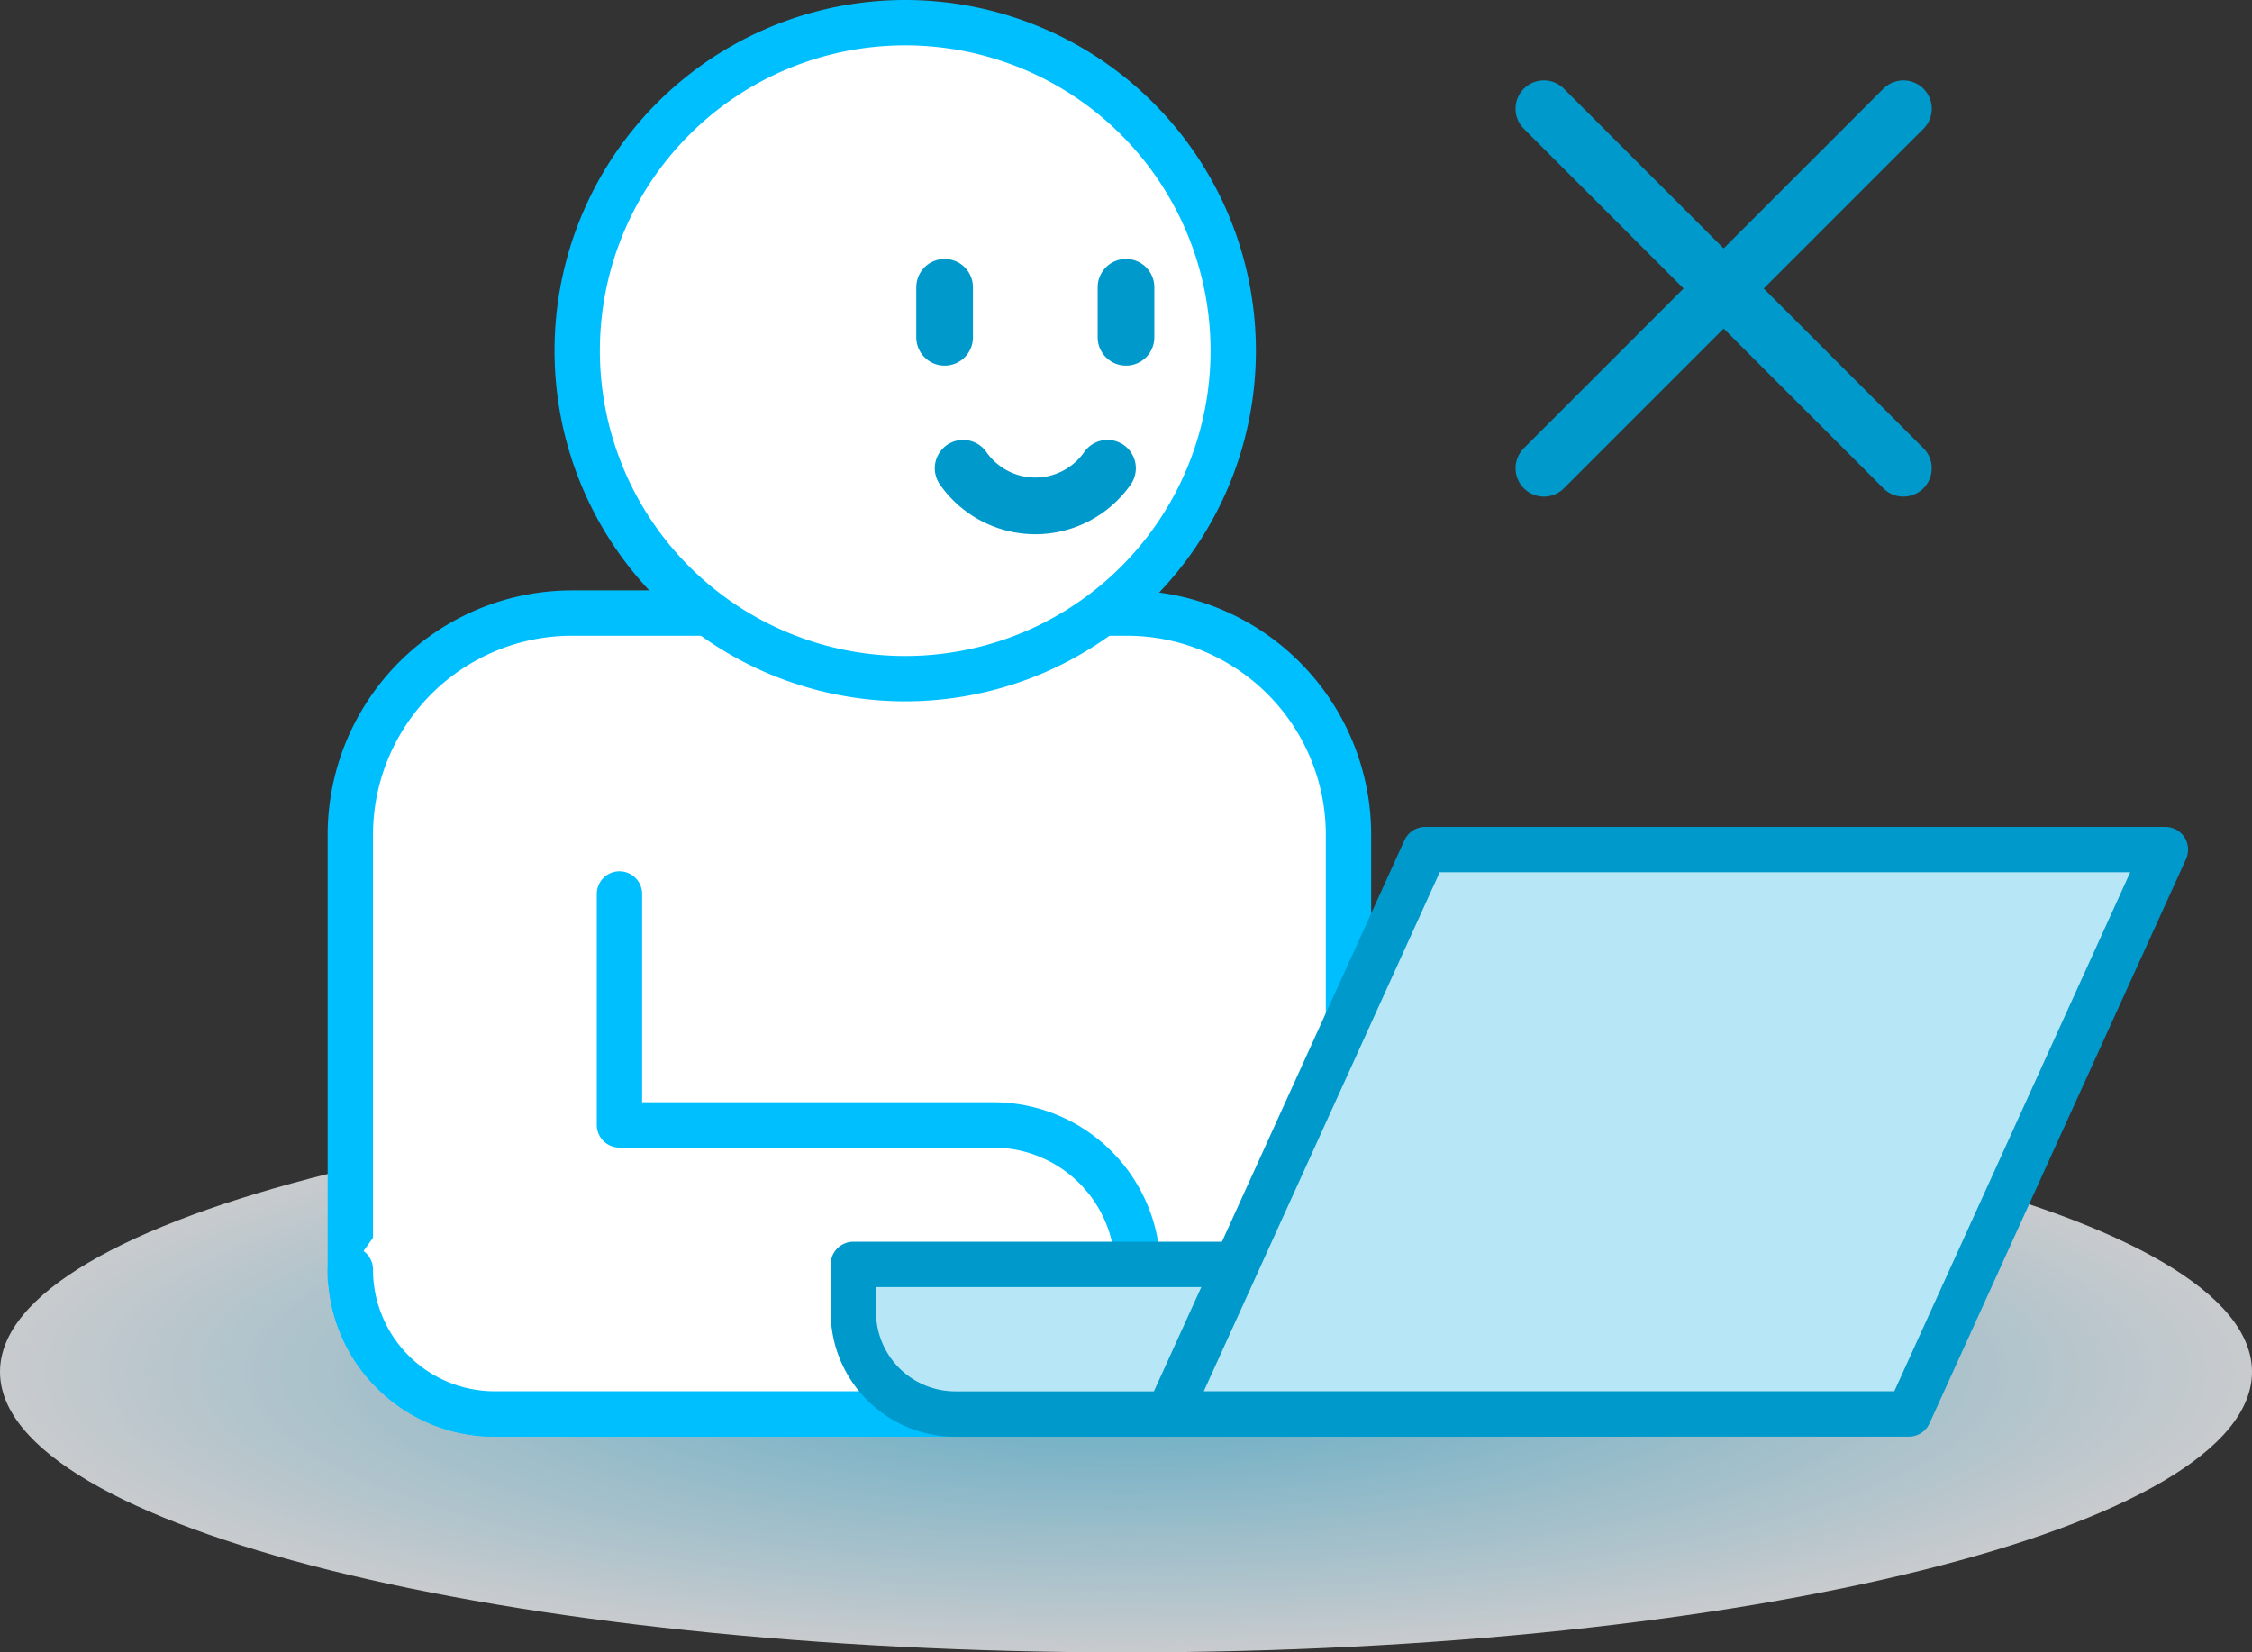 <svg id="그룹_5555" data-name="그룹 5555" xmlns="http://www.w3.org/2000/svg" xmlns:xlink="http://www.w3.org/1999/xlink" width="99.324" height="72.88" viewBox="0 0 99.324 72.88">
  <rect x="0" y="0" width="99.324" height="72.88" fill="#333333" stroke="none"/>
  <defs>
    <clipPath id="clip-path">
      <rect id="사각형_3529" data-name="사각형 3529" width="99.324" height="72.88" fill="none"/>
    </clipPath>
    <clipPath id="clip-path-3">
      <rect id="사각형_3525" data-name="사각형 3525" width="99.324" height="24.749" fill="none"/>
    </clipPath>
    <clipPath id="clip-path-5">
      <rect id="사각형_3424" data-name="사각형 3424" width="98.527" height="24.55" fill="none"/>
    </clipPath>
    <clipPath id="clip-path-6">
      <rect id="사각형_3425" data-name="사각형 3425" width="97.73" height="24.352" fill="none"/>
    </clipPath>
    <clipPath id="clip-path-7">
      <rect id="사각형_3426" data-name="사각형 3426" width="96.933" height="24.153" fill="none"/>
    </clipPath>
    <clipPath id="clip-path-8">
      <rect id="사각형_3427" data-name="사각형 3427" width="96.136" height="23.955" fill="none"/>
    </clipPath>
    <clipPath id="clip-path-9">
      <rect id="사각형_3428" data-name="사각형 3428" width="95.339" height="23.756" fill="none"/>
    </clipPath>
    <clipPath id="clip-path-10">
      <rect id="사각형_3429" data-name="사각형 3429" width="94.542" height="23.557" fill="none"/>
    </clipPath>
    <clipPath id="clip-path-11">
      <rect id="사각형_3430" data-name="사각형 3430" width="93.745" height="23.359" fill="none"/>
    </clipPath>
    <clipPath id="clip-path-12">
      <rect id="사각형_3431" data-name="사각형 3431" width="92.948" height="23.16" fill="none"/>
    </clipPath>
    <clipPath id="clip-path-13">
      <rect id="사각형_3432" data-name="사각형 3432" width="92.151" height="22.961" fill="none"/>
    </clipPath>
    <clipPath id="clip-path-14">
      <rect id="사각형_3433" data-name="사각형 3433" width="91.354" height="22.763" fill="none"/>
    </clipPath>
    <clipPath id="clip-path-15">
      <rect id="사각형_3434" data-name="사각형 3434" width="90.556" height="22.564" fill="none"/>
    </clipPath>
    <clipPath id="clip-path-16">
      <rect id="사각형_3435" data-name="사각형 3435" width="89.759" height="22.366" fill="none"/>
    </clipPath>
    <clipPath id="clip-path-17">
      <rect id="사각형_3436" data-name="사각형 3436" width="88.962" height="22.167" fill="none"/>
    </clipPath>
    <clipPath id="clip-path-18">
      <rect id="사각형_3437" data-name="사각형 3437" width="88.165" height="21.968" fill="none"/>
    </clipPath>
    <clipPath id="clip-path-19">
      <rect id="사각형_3438" data-name="사각형 3438" width="87.368" height="21.77" fill="none"/>
    </clipPath>
    <clipPath id="clip-path-20">
      <rect id="사각형_3439" data-name="사각형 3439" width="86.571" height="21.571" fill="none"/>
    </clipPath>
    <clipPath id="clip-path-21">
      <rect id="사각형_3440" data-name="사각형 3440" width="85.774" height="21.372" fill="none"/>
    </clipPath>
    <clipPath id="clip-path-22">
      <rect id="사각형_3441" data-name="사각형 3441" width="84.977" height="21.174" fill="none"/>
    </clipPath>
    <clipPath id="clip-path-23">
      <rect id="사각형_3442" data-name="사각형 3442" width="84.18" height="20.975" fill="none"/>
    </clipPath>
    <clipPath id="clip-path-24">
      <rect id="사각형_3443" data-name="사각형 3443" width="83.383" height="20.777" fill="none"/>
    </clipPath>
    <clipPath id="clip-path-25">
      <rect id="사각형_3444" data-name="사각형 3444" width="82.586" height="20.578" fill="none"/>
    </clipPath>
    <clipPath id="clip-path-26">
      <rect id="사각형_3445" data-name="사각형 3445" width="81.789" height="20.379" fill="none"/>
    </clipPath>
    <clipPath id="clip-path-27">
      <rect id="사각형_3446" data-name="사각형 3446" width="80.992" height="20.181" fill="none"/>
    </clipPath>
    <clipPath id="clip-path-28">
      <rect id="사각형_3447" data-name="사각형 3447" width="80.195" height="19.982" fill="none"/>
    </clipPath>
    <clipPath id="clip-path-29">
      <rect id="사각형_3448" data-name="사각형 3448" width="79.397" height="19.784" fill="none"/>
    </clipPath>
    <clipPath id="clip-path-30">
      <rect id="사각형_3449" data-name="사각형 3449" width="78.6" height="19.585" fill="none"/>
    </clipPath>
    <clipPath id="clip-path-31">
      <rect id="사각형_3450" data-name="사각형 3450" width="77.803" height="19.386" fill="none"/>
    </clipPath>
    <clipPath id="clip-path-32">
      <rect id="사각형_3451" data-name="사각형 3451" width="77.006" height="19.188" fill="none"/>
    </clipPath>
    <clipPath id="clip-path-33">
      <rect id="사각형_3452" data-name="사각형 3452" width="76.209" height="18.989" fill="none"/>
    </clipPath>
    <clipPath id="clip-path-34">
      <rect id="사각형_3453" data-name="사각형 3453" width="75.412" height="18.79" fill="none"/>
    </clipPath>
    <clipPath id="clip-path-35">
      <rect id="사각형_3454" data-name="사각형 3454" width="74.615" height="18.592" fill="none"/>
    </clipPath>
    <clipPath id="clip-path-36">
      <rect id="사각형_3455" data-name="사각형 3455" width="73.818" height="18.393" fill="none"/>
    </clipPath>
    <clipPath id="clip-path-37">
      <rect id="사각형_3456" data-name="사각형 3456" width="73.021" height="18.195" fill="none"/>
    </clipPath>
    <clipPath id="clip-path-38">
      <rect id="사각형_3457" data-name="사각형 3457" width="72.224" height="17.996" fill="none"/>
    </clipPath>
    <clipPath id="clip-path-39">
      <rect id="사각형_3458" data-name="사각형 3458" width="71.427" height="17.797" fill="none"/>
    </clipPath>
    <clipPath id="clip-path-40">
      <rect id="사각형_3459" data-name="사각형 3459" width="70.63" height="17.599" fill="none"/>
    </clipPath>
    <clipPath id="clip-path-41">
      <rect id="사각형_3460" data-name="사각형 3460" width="69.833" height="17.4" fill="none"/>
    </clipPath>
    <clipPath id="clip-path-42">
      <rect id="사각형_3461" data-name="사각형 3461" width="69.036" height="17.202" fill="none"/>
    </clipPath>
    <clipPath id="clip-path-43">
      <rect id="사각형_3462" data-name="사각형 3462" width="68.239" height="17.003" fill="none"/>
    </clipPath>
    <clipPath id="clip-path-44">
      <rect id="사각형_3463" data-name="사각형 3463" width="67.442" height="16.804" fill="none"/>
    </clipPath>
    <clipPath id="clip-path-45">
      <rect id="사각형_3464" data-name="사각형 3464" width="66.644" height="16.606" fill="none"/>
    </clipPath>
    <clipPath id="clip-path-46">
      <rect id="사각형_3465" data-name="사각형 3465" width="65.847" height="16.407" fill="none"/>
    </clipPath>
    <clipPath id="clip-path-47">
      <rect id="사각형_3466" data-name="사각형 3466" width="65.05" height="16.208" fill="none"/>
    </clipPath>
    <clipPath id="clip-path-48">
      <rect id="사각형_3467" data-name="사각형 3467" width="64.253" height="16.01" fill="none"/>
    </clipPath>
    <clipPath id="clip-path-49">
      <rect id="사각형_3468" data-name="사각형 3468" width="63.456" height="15.811" fill="none"/>
    </clipPath>
    <clipPath id="clip-path-50">
      <rect id="사각형_3469" data-name="사각형 3469" width="62.659" height="15.613" fill="none"/>
    </clipPath>
    <clipPath id="clip-path-51">
      <rect id="사각형_3470" data-name="사각형 3470" width="61.862" height="15.414" fill="none"/>
    </clipPath>
    <clipPath id="clip-path-52">
      <rect id="사각형_3471" data-name="사각형 3471" width="61.065" height="15.215" fill="none"/>
    </clipPath>
    <clipPath id="clip-path-53">
      <rect id="사각형_3472" data-name="사각형 3472" width="60.268" height="15.017" fill="none"/>
    </clipPath>
    <clipPath id="clip-path-54">
      <rect id="사각형_3473" data-name="사각형 3473" width="59.471" height="14.818" fill="none"/>
    </clipPath>
    <clipPath id="clip-path-55">
      <rect id="사각형_3474" data-name="사각형 3474" width="58.674" height="14.619" fill="none"/>
    </clipPath>
    <clipPath id="clip-path-56">
      <rect id="사각형_3475" data-name="사각형 3475" width="57.877" height="14.421" fill="none"/>
    </clipPath>
    <clipPath id="clip-path-57">
      <rect id="사각형_3476" data-name="사각형 3476" width="57.08" height="14.222" fill="none"/>
    </clipPath>
    <clipPath id="clip-path-58">
      <rect id="사각형_3477" data-name="사각형 3477" width="56.283" height="14.024" fill="none"/>
    </clipPath>
    <clipPath id="clip-path-59">
      <rect id="사각형_3478" data-name="사각형 3478" width="55.485" height="13.825" fill="none"/>
    </clipPath>
    <clipPath id="clip-path-60">
      <rect id="사각형_3479" data-name="사각형 3479" width="54.688" height="13.626" fill="none"/>
    </clipPath>
    <clipPath id="clip-path-61">
      <rect id="사각형_3480" data-name="사각형 3480" width="53.891" height="13.428" fill="none"/>
    </clipPath>
    <clipPath id="clip-path-62">
      <rect id="사각형_3481" data-name="사각형 3481" width="53.094" height="13.229" fill="none"/>
    </clipPath>
    <clipPath id="clip-path-63">
      <rect id="사각형_3482" data-name="사각형 3482" width="52.297" height="13.031" fill="none"/>
    </clipPath>
    <clipPath id="clip-path-64">
      <rect id="사각형_3483" data-name="사각형 3483" width="51.5" height="12.832" fill="none"/>
    </clipPath>
    <clipPath id="clip-path-65">
      <rect id="사각형_3484" data-name="사각형 3484" width="50.703" height="12.633" fill="none"/>
    </clipPath>
    <clipPath id="clip-path-66">
      <rect id="사각형_3485" data-name="사각형 3485" width="49.906" height="12.435" fill="none"/>
    </clipPath>
    <clipPath id="clip-path-67">
      <rect id="사각형_3486" data-name="사각형 3486" width="49.109" height="12.236" fill="none"/>
    </clipPath>
    <clipPath id="clip-path-68">
      <rect id="사각형_3487" data-name="사각형 3487" width="48.312" height="12.037" fill="none"/>
    </clipPath>
    <clipPath id="clip-path-69">
      <rect id="사각형_3488" data-name="사각형 3488" width="47.515" height="11.839" fill="none"/>
    </clipPath>
    <clipPath id="clip-path-70">
      <rect id="사각형_3489" data-name="사각형 3489" width="46.718" height="11.64" fill="none"/>
    </clipPath>
    <clipPath id="clip-path-71">
      <rect id="사각형_3490" data-name="사각형 3490" width="45.921" height="11.442" fill="none"/>
    </clipPath>
    <clipPath id="clip-path-72">
      <rect id="사각형_3491" data-name="사각형 3491" width="45.124" height="11.243" fill="none"/>
    </clipPath>
    <clipPath id="clip-path-73">
      <rect id="사각형_3492" data-name="사각형 3492" width="44.327" height="11.044" fill="none"/>
    </clipPath>
    <clipPath id="clip-path-74">
      <rect id="사각형_3493" data-name="사각형 3493" width="43.529" height="10.846" fill="none"/>
    </clipPath>
    <clipPath id="clip-path-75">
      <rect id="사각형_3494" data-name="사각형 3494" width="42.732" height="10.647" fill="none"/>
    </clipPath>
    <clipPath id="clip-path-76">
      <rect id="사각형_3495" data-name="사각형 3495" width="41.935" height="10.448" fill="none"/>
    </clipPath>
    <clipPath id="clip-path-77">
      <rect id="사각형_3496" data-name="사각형 3496" width="41.138" height="10.25" fill="none"/>
    </clipPath>
    <clipPath id="clip-path-78">
      <rect id="사각형_3497" data-name="사각형 3497" width="40.341" height="10.051" fill="none"/>
    </clipPath>
    <clipPath id="clip-path-79">
      <rect id="사각형_3498" data-name="사각형 3498" width="39.544" height="9.853" fill="none"/>
    </clipPath>
    <clipPath id="clip-path-80">
      <rect id="사각형_3499" data-name="사각형 3499" width="38.747" height="9.654" fill="none"/>
    </clipPath>
    <clipPath id="clip-path-81">
      <rect id="사각형_3500" data-name="사각형 3500" width="37.95" height="9.455" fill="none"/>
    </clipPath>
    <clipPath id="clip-path-82">
      <rect id="사각형_3501" data-name="사각형 3501" width="37.153" height="9.257" fill="none"/>
    </clipPath>
    <clipPath id="clip-path-83">
      <rect id="사각형_3502" data-name="사각형 3502" width="36.356" height="9.058" fill="none"/>
    </clipPath>
    <clipPath id="clip-path-84">
      <rect id="사각형_3503" data-name="사각형 3503" width="35.559" height="8.86" fill="none"/>
    </clipPath>
    <clipPath id="clip-path-85">
      <rect id="사각형_3504" data-name="사각형 3504" width="34.762" height="8.661" fill="none"/>
    </clipPath>
    <clipPath id="clip-path-86">
      <rect id="사각형_3505" data-name="사각형 3505" width="33.965" height="8.462" fill="none"/>
    </clipPath>
    <clipPath id="clip-path-87">
      <rect id="사각형_3506" data-name="사각형 3506" width="33.167" height="8.264" fill="none"/>
    </clipPath>
    <clipPath id="clip-path-88">
      <rect id="사각형_3507" data-name="사각형 3507" width="32.371" height="8.065" fill="none"/>
    </clipPath>
    <clipPath id="clip-path-89">
      <rect id="사각형_3508" data-name="사각형 3508" width="31.573" height="7.866" fill="none"/>
    </clipPath>
    <clipPath id="clip-path-90">
      <rect id="사각형_3509" data-name="사각형 3509" width="30.776" height="7.668" fill="none"/>
    </clipPath>
    <clipPath id="clip-path-91">
      <rect id="사각형_3510" data-name="사각형 3510" width="29.979" height="7.469" fill="none"/>
    </clipPath>
    <clipPath id="clip-path-92">
      <rect id="사각형_3511" data-name="사각형 3511" width="29.182" height="7.271" fill="none"/>
    </clipPath>
    <clipPath id="clip-path-93">
      <rect id="사각형_3512" data-name="사각형 3512" width="28.385" height="7.072" fill="none"/>
    </clipPath>
    <clipPath id="clip-path-94">
      <rect id="사각형_3513" data-name="사각형 3513" width="27.588" height="6.873" fill="none"/>
    </clipPath>
    <clipPath id="clip-path-95">
      <rect id="사각형_3514" data-name="사각형 3514" width="26.791" height="6.675" fill="none"/>
    </clipPath>
    <clipPath id="clip-path-96">
      <rect id="사각형_3515" data-name="사각형 3515" width="25.994" height="6.476" fill="none"/>
    </clipPath>
    <clipPath id="clip-path-97">
      <rect id="사각형_3516" data-name="사각형 3516" width="25.197" height="6.277" fill="none"/>
    </clipPath>
    <clipPath id="clip-path-98">
      <rect id="사각형_3517" data-name="사각형 3517" width="24.4" height="6.079" fill="none"/>
    </clipPath>
    <clipPath id="clip-path-99">
      <rect id="사각형_3518" data-name="사각형 3518" width="23.603" height="5.88" fill="none"/>
    </clipPath>
    <clipPath id="clip-path-100">
      <rect id="사각형_3519" data-name="사각형 3519" width="22.806" height="5.682" fill="none"/>
    </clipPath>
    <clipPath id="clip-path-101">
      <rect id="사각형_3520" data-name="사각형 3520" width="22.009" height="5.483" fill="none"/>
    </clipPath>
    <clipPath id="clip-path-102">
      <rect id="사각형_3521" data-name="사각형 3521" width="21.212" height="5.284" fill="none"/>
    </clipPath>
    <clipPath id="clip-path-103">
      <rect id="사각형_3522" data-name="사각형 3522" width="20.415" height="5.086" fill="none"/>
    </clipPath>
    <clipPath id="clip-path-104">
      <rect id="사각형_3523" data-name="사각형 3523" width="19.617" height="4.887" fill="none"/>
    </clipPath>
    <clipPath id="clip-path-105">
      <rect id="사각형_3524" data-name="사각형 3524" width="18.82" height="4.689" fill="none"/>
    </clipPath>
  </defs>
  <g id="그룹_5554" data-name="그룹 5554" clip-path="url(#clip-path)">
    <g id="그룹_5549" data-name="그룹 5549" transform="translate(0 0)">
      <g id="그룹_5548" data-name="그룹 5548" clip-path="url(#clip-path)">
        <g id="그룹_5547" data-name="그룹 5547" transform="translate(0 48.131)" opacity="0.76">
          <g id="그룹_5546" data-name="그룹 5546">
            <g id="그룹_5545" data-name="그룹 5545" clip-path="url(#clip-path-3)">
              <g id="그룹_5241" data-name="그룹 5241">
                <g id="그룹_5240" data-name="그룹 5240">
                  <g id="그룹_5239" data-name="그룹 5239" clip-path="url(#clip-path-3)">
                    <path id="패스_3666" data-name="패스 3666" d="M99.324,60.506c0,6.835-22.234,12.375-49.662,12.375S0,67.341,0,60.506,22.234,48.132,49.662,48.132s49.662,5.54,49.662,12.374" transform="translate(0 -48.131)" fill="#f7fbff"/>
                  </g>
                </g>
              </g>
              <g id="그룹_5244" data-name="그룹 5244" transform="translate(0.399 0.099)">
                <g id="그룹_5243" data-name="그룹 5243">
                  <g id="그룹_5242" data-name="그룹 5242" clip-path="url(#clip-path-5)">
                    <path id="패스_3667" data-name="패스 3667" d="M98.926,60.506c0,6.78-22.056,12.275-49.264,12.275S.4,67.286.4,60.506,22.455,48.231,49.662,48.231s49.264,5.5,49.264,12.275" transform="translate(-0.399 -48.23)" fill="#f6fbff"/>
                  </g>
                </g>
              </g>
              <g id="그룹_5247" data-name="그룹 5247" transform="translate(0.797 0.199)">
                <g id="그룹_5246" data-name="그룹 5246">
                  <g id="그룹_5245" data-name="그룹 5245" clip-path="url(#clip-path-6)">
                    <path id="패스_3668" data-name="패스 3668" d="M98.527,60.506c0,6.725-21.878,12.176-48.865,12.176S.8,67.231.8,60.506,22.674,48.33,49.662,48.33s48.865,5.451,48.865,12.176" transform="translate(-0.797 -48.33)" fill="#f5faff"/>
                  </g>
                </g>
              </g>
              <g id="그룹_5250" data-name="그룹 5250" transform="translate(1.196 0.298)">
                <g id="그룹_5249" data-name="그룹 5249">
                  <g id="그룹_5248" data-name="그룹 5248" clip-path="url(#clip-path-7)">
                    <path id="패스_3669" data-name="패스 3669" d="M98.129,60.506c0,6.67-21.7,12.077-48.466,12.077S1.2,67.176,1.2,60.506,22.9,48.429,49.663,48.429s48.466,5.407,48.466,12.077" transform="translate(-1.196 -48.429)" fill="#f4faff"/>
                  </g>
                </g>
              </g>
              <g id="그룹_5253" data-name="그룹 5253" transform="translate(1.594 0.397)">
                <g id="그룹_5252" data-name="그룹 5252">
                  <g id="그룹_5251" data-name="그룹 5251" clip-path="url(#clip-path-8)">
                    <path id="패스_3670" data-name="패스 3670" d="M97.73,60.506c0,6.615-21.521,11.977-48.068,11.977S1.594,67.121,1.594,60.506,23.115,48.529,49.662,48.529,97.73,53.891,97.73,60.506" transform="translate(-1.594 -48.528)" fill="#f2faff"/>
                  </g>
                </g>
              </g>
              <g id="그룹_5256" data-name="그룹 5256" transform="translate(1.993 0.496)">
                <g id="그룹_5255" data-name="그룹 5255">
                  <g id="그룹_5254" data-name="그룹 5254" clip-path="url(#clip-path-9)">
                    <path id="패스_3671" data-name="패스 3671" d="M97.331,60.506c0,6.56-21.342,11.878-47.669,11.878S1.993,67.066,1.993,60.506,23.334,48.628,49.662,48.628s47.669,5.318,47.669,11.878" transform="translate(-1.993 -48.628)" fill="#f1f9fe"/>
                  </g>
                </g>
              </g>
              <g id="그룹_5259" data-name="그룹 5259" transform="translate(2.391 0.596)">
                <g id="그룹_5258" data-name="그룹 5258">
                  <g id="그룹_5257" data-name="그룹 5257" clip-path="url(#clip-path-10)">
                    <path id="패스_3672" data-name="패스 3672" d="M96.933,60.506c0,6.505-21.164,11.779-47.271,11.779S2.391,67.011,2.391,60.506,23.555,48.727,49.662,48.727,96.933,54,96.933,60.506" transform="translate(-2.391 -48.727)" fill="#f0f9fe"/>
                  </g>
                </g>
              </g>
              <g id="그룹_5262" data-name="그룹 5262" transform="translate(2.79 0.695)">
                <g id="그룹_5261" data-name="그룹 5261">
                  <g id="그룹_5260" data-name="그룹 5260" clip-path="url(#clip-path-11)">
                    <path id="패스_3673" data-name="패스 3673" d="M96.535,60.506c0,6.451-20.986,11.679-46.873,11.679S2.789,66.957,2.789,60.506,23.775,48.827,49.662,48.827s46.873,5.228,46.873,11.679" transform="translate(-2.79 -48.826)" fill="#eff9fe"/>
                  </g>
                </g>
              </g>
              <g id="그룹_5265" data-name="그룹 5265" transform="translate(3.188 0.795)">
                <g id="그룹_5264" data-name="그룹 5264">
                  <g id="그룹_5263" data-name="그룹 5263" clip-path="url(#clip-path-12)">
                    <path id="패스_3674" data-name="패스 3674" d="M96.136,60.506c0,6.4-20.807,11.58-46.474,11.58S3.188,66.9,3.188,60.506,24,48.926,49.662,48.926s46.474,5.184,46.474,11.58" transform="translate(-3.188 -48.926)" fill="#eef8fe"/>
                  </g>
                </g>
              </g>
              <g id="그룹_5268" data-name="그룹 5268" transform="translate(3.587 0.894)">
                <g id="그룹_5267" data-name="그룹 5267">
                  <g id="그룹_5266" data-name="그룹 5266" clip-path="url(#clip-path-13)">
                    <path id="패스_3675" data-name="패스 3675" d="M95.737,60.506c0,6.341-20.629,11.481-46.075,11.481S3.586,66.847,3.586,60.506,24.215,49.025,49.662,49.025s46.075,5.14,46.075,11.481" transform="translate(-3.587 -49.025)" fill="#edf8fe"/>
                  </g>
                </g>
              </g>
              <g id="그룹_5271" data-name="그룹 5271" transform="translate(3.985 0.993)">
                <g id="그룹_5270" data-name="그룹 5270">
                  <g id="그룹_5269" data-name="그룹 5269" clip-path="url(#clip-path-14)">
                    <path id="패스_3676" data-name="패스 3676" d="M95.339,60.506c0,6.286-20.45,11.381-45.677,11.381S3.985,66.792,3.985,60.506s20.45-11.381,45.677-11.381,45.677,5.1,45.677,11.381" transform="translate(-3.985 -49.124)" fill="#ecf8fe"/>
                  </g>
                </g>
              </g>
              <g id="그룹_5274" data-name="그룹 5274" transform="translate(4.384 1.092)">
                <g id="그룹_5273" data-name="그룹 5273">
                  <g id="그룹_5272" data-name="그룹 5272" clip-path="url(#clip-path-15)">
                    <path id="패스_3677" data-name="패스 3677" d="M94.94,60.506c0,6.231-20.272,11.282-45.278,11.282S4.384,66.737,4.384,60.506,24.655,49.224,49.662,49.224,94.94,54.275,94.94,60.506" transform="translate(-4.384 -49.223)" fill="#ebf7fe"/>
                  </g>
                </g>
              </g>
              <g id="그룹_5277" data-name="그룹 5277" transform="translate(4.782 1.192)">
                <g id="그룹_5276" data-name="그룹 5276">
                  <g id="그룹_5275" data-name="그룹 5275" clip-path="url(#clip-path-16)">
                    <path id="패스_3678" data-name="패스 3678" d="M94.542,60.506c0,6.176-20.093,11.183-44.88,11.183S4.783,66.682,4.783,60.506,24.876,49.323,49.662,49.323s44.88,5.007,44.88,11.183" transform="translate(-4.782 -49.323)" fill="#e9f7fe"/>
                  </g>
                </g>
              </g>
              <g id="그룹_5280" data-name="그룹 5280" transform="translate(5.181 1.291)">
                <g id="그룹_5279" data-name="그룹 5279">
                  <g id="그룹_5278" data-name="그룹 5278" clip-path="url(#clip-path-17)">
                    <path id="패스_3679" data-name="패스 3679" d="M94.143,60.506c0,6.121-19.915,11.083-44.481,11.083S5.181,66.627,5.181,60.506,25.1,49.423,49.662,49.423s44.481,4.962,44.481,11.083" transform="translate(-5.181 -49.422)" fill="#e8f6fe"/>
                  </g>
                </g>
              </g>
              <g id="그룹_5283" data-name="그룹 5283" transform="translate(5.579 1.39)">
                <g id="그룹_5282" data-name="그룹 5282">
                  <g id="그룹_5281" data-name="그룹 5281" clip-path="url(#clip-path-18)">
                    <path id="패스_3680" data-name="패스 3680" d="M93.745,60.506c0,6.067-19.736,10.984-44.083,10.984S5.58,66.573,5.58,60.506,25.316,49.522,49.662,49.522s44.083,4.917,44.083,10.984" transform="translate(-5.579 -49.521)" fill="#e7f6fd"/>
                  </g>
                </g>
              </g>
              <g id="그룹_5286" data-name="그룹 5286" transform="translate(5.978 1.49)">
                <g id="그룹_5285" data-name="그룹 5285">
                  <g id="그룹_5284" data-name="그룹 5284" clip-path="url(#clip-path-19)">
                    <path id="패스_3681" data-name="패스 3681" d="M93.346,60.506c0,6.012-19.558,10.885-43.684,10.885S5.978,66.518,5.978,60.506,25.536,49.621,49.662,49.621s43.684,4.873,43.684,10.885" transform="translate(-5.978 -49.621)" fill="#e6f6fd"/>
                  </g>
                </g>
              </g>
              <g id="그룹_5289" data-name="그룹 5289" transform="translate(6.377 1.589)">
                <g id="그룹_5288" data-name="그룹 5288">
                  <g id="그룹_5287" data-name="그룹 5287" clip-path="url(#clip-path-20)">
                    <path id="패스_3682" data-name="패스 3682" d="M92.948,60.506c0,5.957-19.38,10.786-43.286,10.786S6.377,66.463,6.377,60.506,25.756,49.72,49.662,49.72s43.286,4.829,43.286,10.786" transform="translate(-6.377 -49.72)" fill="#e5f5fd"/>
                  </g>
                </g>
              </g>
              <g id="그룹_5292" data-name="그룹 5292" transform="translate(6.775 1.688)">
                <g id="그룹_5291" data-name="그룹 5291">
                  <g id="그룹_5290" data-name="그룹 5290" clip-path="url(#clip-path-21)">
                    <path id="패스_3683" data-name="패스 3683" d="M92.549,60.506c0,5.9-19.2,10.686-42.887,10.686S6.775,66.408,6.775,60.506,25.976,49.82,49.662,49.82,92.549,54.6,92.549,60.506" transform="translate(-6.775 -49.819)" fill="#e4f5fd"/>
                  </g>
                </g>
              </g>
              <g id="그룹_5295" data-name="그룹 5295" transform="translate(7.174 1.788)">
                <g id="그룹_5294" data-name="그룹 5294">
                  <g id="그룹_5293" data-name="그룹 5293" clip-path="url(#clip-path-22)">
                    <path id="패스_3684" data-name="패스 3684" d="M92.151,60.506c0,5.847-19.023,10.587-42.488,10.587S7.174,66.353,7.174,60.506,26.2,49.919,49.663,49.919s42.488,4.74,42.488,10.587" transform="translate(-7.174 -49.919)" fill="#e3f5fd"/>
                  </g>
                </g>
              </g>
              <g id="그룹_5298" data-name="그룹 5298" transform="translate(7.572 1.887)">
                <g id="그룹_5297" data-name="그룹 5297">
                  <g id="그룹_5296" data-name="그룹 5296" clip-path="url(#clip-path-23)">
                    <path id="패스_3685" data-name="패스 3685" d="M91.752,60.506c0,5.792-18.844,10.488-42.09,10.488S7.572,66.3,7.572,60.506s18.844-10.488,42.09-10.488,42.09,4.7,42.09,10.488" transform="translate(-7.572 -50.018)" fill="#e2f4fd"/>
                  </g>
                </g>
              </g>
              <g id="그룹_5301" data-name="그룹 5301" transform="translate(7.971 1.986)">
                <g id="그룹_5300" data-name="그룹 5300">
                  <g id="그룹_5299" data-name="그룹 5299" clip-path="url(#clip-path-24)">
                    <path id="패스_3686" data-name="패스 3686" d="M91.354,60.506c0,5.738-18.666,10.388-41.692,10.388S7.97,66.244,7.97,60.506,26.636,50.118,49.662,50.118s41.692,4.65,41.692,10.388" transform="translate(-7.971 -50.117)" fill="#e0f4fd"/>
                  </g>
                </g>
              </g>
              <g id="그룹_5304" data-name="그룹 5304" transform="translate(8.369 2.086)">
                <g id="그룹_5303" data-name="그룹 5303">
                  <g id="그룹_5302" data-name="그룹 5302" clip-path="url(#clip-path-25)">
                    <path id="패스_3687" data-name="패스 3687" d="M90.955,60.506c0,5.683-18.488,10.289-41.293,10.289S8.369,66.189,8.369,60.506,26.857,50.217,49.662,50.217s41.293,4.606,41.293,10.289" transform="translate(-8.369 -50.217)" fill="#dff4fd"/>
                  </g>
                </g>
              </g>
              <g id="그룹_5307" data-name="그룹 5307" transform="translate(8.768 2.185)">
                <g id="그룹_5306" data-name="그룹 5306">
                  <g id="그룹_5305" data-name="그룹 5305" clip-path="url(#clip-path-26)">
                    <path id="패스_3688" data-name="패스 3688" d="M90.556,60.506c0,5.628-18.309,10.19-40.894,10.19s-40.9-4.562-40.9-10.19,18.309-10.19,40.9-10.19,40.894,4.562,40.894,10.19" transform="translate(-8.768 -50.316)" fill="#def3fd"/>
                  </g>
                </g>
              </g>
              <g id="그룹_5310" data-name="그룹 5310" transform="translate(9.166 2.284)">
                <g id="그룹_5309" data-name="그룹 5309">
                  <g id="그룹_5308" data-name="그룹 5308" clip-path="url(#clip-path-27)">
                    <path id="패스_3689" data-name="패스 3689" d="M90.158,60.506c0,5.573-18.131,10.09-40.5,10.09s-40.5-4.517-40.5-10.09,18.131-10.09,40.5-10.09,40.5,4.517,40.5,10.09" transform="translate(-9.166 -50.415)" fill="#ddf3fc"/>
                  </g>
                </g>
              </g>
              <g id="그룹_5313" data-name="그룹 5313" transform="translate(9.565 2.383)">
                <g id="그룹_5312" data-name="그룹 5312">
                  <g id="그룹_5311" data-name="그룹 5311" clip-path="url(#clip-path-28)">
                    <path id="패스_3690" data-name="패스 3690" d="M89.759,60.506c0,5.518-17.952,9.991-40.1,9.991s-40.1-4.473-40.1-9.991,17.952-9.991,40.1-9.991,40.1,4.473,40.1,9.991" transform="translate(-9.565 -50.514)" fill="#dcf3fc"/>
                  </g>
                </g>
              </g>
              <g id="그룹_5316" data-name="그룹 5316" transform="translate(9.963 2.483)">
                <g id="그룹_5315" data-name="그룹 5315">
                  <g id="그룹_5314" data-name="그룹 5314" clip-path="url(#clip-path-29)">
                    <path id="패스_3691" data-name="패스 3691" d="M89.361,60.506c0,5.463-17.774,9.892-39.7,9.892s-39.7-4.429-39.7-9.892,17.773-9.892,39.7-9.892,39.7,4.429,39.7,9.892" transform="translate(-9.963 -50.614)" fill="#dbf2fc"/>
                  </g>
                </g>
              </g>
              <g id="그룹_5319" data-name="그룹 5319" transform="translate(10.362 2.582)">
                <g id="그룹_5318" data-name="그룹 5318">
                  <g id="그룹_5317" data-name="그룹 5317" clip-path="url(#clip-path-30)">
                    <path id="패스_3692" data-name="패스 3692" d="M88.962,60.506c0,5.408-17.6,9.792-39.3,9.792s-39.3-4.384-39.3-9.792,17.6-9.792,39.3-9.792,39.3,4.384,39.3,9.792" transform="translate(-10.362 -50.713)" fill="#daf2fc"/>
                  </g>
                </g>
              </g>
              <g id="그룹_5322" data-name="그룹 5322" transform="translate(10.76 2.681)">
                <g id="그룹_5321" data-name="그룹 5321">
                  <g id="그룹_5320" data-name="그룹 5320" clip-path="url(#clip-path-31)">
                    <path id="패스_3693" data-name="패스 3693" d="M88.564,60.506c0,5.354-17.417,9.693-38.9,9.693s-38.9-4.339-38.9-9.693,17.416-9.693,38.9-9.693,38.9,4.339,38.9,9.693" transform="translate(-10.76 -50.812)" fill="#d9f2fc"/>
                  </g>
                </g>
              </g>
              <g id="그룹_5325" data-name="그룹 5325" transform="translate(11.159 2.781)">
                <g id="그룹_5324" data-name="그룹 5324">
                  <g id="그룹_5323" data-name="그룹 5323" clip-path="url(#clip-path-32)">
                    <path id="패스_3694" data-name="패스 3694" d="M88.165,60.506c0,5.3-17.239,9.594-38.5,9.594s-38.5-4.295-38.5-9.594,17.238-9.594,38.5-9.594,38.5,4.3,38.5,9.594" transform="translate(-11.159 -50.912)" fill="#d7f1fc"/>
                  </g>
                </g>
              </g>
              <g id="그룹_5328" data-name="그룹 5328" transform="translate(11.558 2.88)">
                <g id="그룹_5327" data-name="그룹 5327">
                  <g id="그룹_5326" data-name="그룹 5326" clip-path="url(#clip-path-33)">
                    <path id="패스_3695" data-name="패스 3695" d="M87.767,60.506c0,5.244-17.06,9.495-38.1,9.495s-38.1-4.251-38.1-9.495,17.06-9.495,38.1-9.495,38.1,4.251,38.1,9.495" transform="translate(-11.557 -51.011)" fill="#d6f1fc"/>
                  </g>
                </g>
              </g>
              <g id="그룹_5331" data-name="그룹 5331" transform="translate(11.956 2.979)">
                <g id="그룹_5330" data-name="그룹 5330">
                  <g id="그룹_5329" data-name="그룹 5329" clip-path="url(#clip-path-34)">
                    <path id="패스_3696" data-name="패스 3696" d="M87.368,60.506c0,5.189-16.882,9.4-37.706,9.4s-37.706-4.206-37.706-9.4,16.881-9.4,37.706-9.4,37.706,4.206,37.706,9.4" transform="translate(-11.956 -51.11)" fill="#d5f1fc"/>
                  </g>
                </g>
              </g>
              <g id="그룹_5334" data-name="그룹 5334" transform="translate(12.355 3.079)">
                <g id="그룹_5333" data-name="그룹 5333">
                  <g id="그룹_5332" data-name="그룹 5332" clip-path="url(#clip-path-35)">
                    <path id="패스_3697" data-name="패스 3697" d="M86.97,60.506c0,5.134-16.7,9.3-37.308,9.3s-37.307-4.162-37.307-9.3,16.7-9.3,37.307-9.3,37.308,4.162,37.308,9.3" transform="translate(-12.354 -51.21)" fill="#d4f0fc"/>
                  </g>
                </g>
              </g>
              <g id="그룹_5337" data-name="그룹 5337" transform="translate(12.753 3.178)">
                <g id="그룹_5336" data-name="그룹 5336">
                  <g id="그룹_5335" data-name="그룹 5335" clip-path="url(#clip-path-36)">
                    <path id="패스_3698" data-name="패스 3698" d="M86.571,60.506c0,5.079-16.525,9.2-36.909,9.2s-36.909-4.118-36.909-9.2,16.525-9.2,36.909-9.2,36.909,4.118,36.909,9.2" transform="translate(-12.753 -51.309)" fill="#d3f0fc"/>
                  </g>
                </g>
              </g>
              <g id="그룹_5340" data-name="그룹 5340" transform="translate(13.152 3.277)">
                <g id="그룹_5339" data-name="그룹 5339">
                  <g id="그룹_5338" data-name="그룹 5338" clip-path="url(#clip-path-37)">
                    <path id="패스_3699" data-name="패스 3699" d="M86.173,60.506c0,5.025-16.346,9.1-36.51,9.1s-36.511-4.072-36.511-9.1,16.346-9.1,36.511-9.1,36.51,4.072,36.51,9.1" transform="translate(-13.152 -51.408)" fill="#d2f0fb"/>
                  </g>
                </g>
              </g>
              <g id="그룹_5343" data-name="그룹 5343" transform="translate(13.55 3.377)">
                <g id="그룹_5342" data-name="그룹 5342">
                  <g id="그룹_5341" data-name="그룹 5341" clip-path="url(#clip-path-38)">
                    <path id="패스_3700" data-name="패스 3700" d="M85.774,60.506c0,4.97-16.168,9-36.112,9s-36.112-4.028-36.112-9,16.168-9,36.112-9,36.112,4.028,36.112,9" transform="translate(-13.55 -51.508)" fill="#d1effb"/>
                  </g>
                </g>
              </g>
              <g id="그룹_5346" data-name="그룹 5346" transform="translate(13.949 3.476)">
                <g id="그룹_5345" data-name="그룹 5345">
                  <g id="그룹_5344" data-name="그룹 5344" clip-path="url(#clip-path-39)">
                    <path id="패스_3701" data-name="패스 3701" d="M85.376,60.506c0,4.915-15.991,8.9-35.713,8.9s-35.714-3.984-35.714-8.9,15.989-8.9,35.714-8.9,35.713,3.984,35.713,8.9" transform="translate(-13.949 -51.607)" fill="#cfeffb"/>
                  </g>
                </g>
              </g>
              <g id="그룹_5349" data-name="그룹 5349" transform="translate(14.347 3.575)">
                <g id="그룹_5348" data-name="그룹 5348">
                  <g id="그룹_5347" data-name="그룹 5347" clip-path="url(#clip-path-40)">
                    <path id="패스_3702" data-name="패스 3702" d="M84.977,60.506c0,4.86-15.811,8.8-35.315,8.8s-35.315-3.939-35.315-8.8,15.811-8.8,35.315-8.8,35.315,3.939,35.315,8.8" transform="translate(-14.347 -51.706)" fill="#ceeffb"/>
                  </g>
                </g>
              </g>
              <g id="그룹_5352" data-name="그룹 5352" transform="translate(14.746 3.674)">
                <g id="그룹_5351" data-name="그룹 5351">
                  <g id="그룹_5350" data-name="그룹 5350" clip-path="url(#clip-path-41)">
                    <path id="패스_3703" data-name="패스 3703" d="M84.578,60.506c0,4.8-15.633,8.7-34.916,8.7s-34.917-3.9-34.917-8.7,15.633-8.7,34.917-8.7,34.916,3.9,34.916,8.7" transform="translate(-14.746 -51.805)" fill="#cdeefb"/>
                  </g>
                </g>
              </g>
              <g id="그룹_5355" data-name="그룹 5355" transform="translate(15.144 3.774)">
                <g id="그룹_5354" data-name="그룹 5354">
                  <g id="그룹_5353" data-name="그룹 5353" clip-path="url(#clip-path-42)">
                    <path id="패스_3704" data-name="패스 3704" d="M84.18,60.506c0,4.75-15.454,8.6-34.518,8.6s-34.518-3.851-34.518-8.6S30.6,51.9,49.662,51.9s34.518,3.851,34.518,8.6" transform="translate(-15.144 -51.905)" fill="#cceefb"/>
                  </g>
                </g>
              </g>
              <g id="그룹_5358" data-name="그룹 5358" transform="translate(15.543 3.873)">
                <g id="그룹_5357" data-name="그룹 5357">
                  <g id="그룹_5356" data-name="그룹 5356" clip-path="url(#clip-path-43)">
                    <path id="패스_3705" data-name="패스 3705" d="M83.781,60.506c0,4.695-15.276,8.5-34.119,8.5s-34.12-3.806-34.12-8.5,15.276-8.5,34.12-8.5,34.119,3.806,34.119,8.5" transform="translate(-15.543 -52.004)" fill="#cbedfb"/>
                  </g>
                </g>
              </g>
              <g id="그룹_5361" data-name="그룹 5361" transform="translate(15.941 3.972)">
                <g id="그룹_5360" data-name="그룹 5360">
                  <g id="그룹_5359" data-name="그룹 5359" clip-path="url(#clip-path-44)">
                    <path id="패스_3706" data-name="패스 3706" d="M83.383,60.506c0,4.641-15.1,8.4-33.721,8.4s-33.72-3.761-33.72-8.4,15.1-8.4,33.72-8.4,33.721,3.761,33.721,8.4" transform="translate(-15.941 -52.103)" fill="#caedfb"/>
                  </g>
                </g>
              </g>
              <g id="그룹_5364" data-name="그룹 5364" transform="translate(16.34 4.072)">
                <g id="그룹_5363" data-name="그룹 5363">
                  <g id="그룹_5362" data-name="그룹 5362" clip-path="url(#clip-path-45)">
                    <path id="패스_3707" data-name="패스 3707" d="M82.984,60.506c0,4.586-14.919,8.3-33.322,8.3s-33.322-3.717-33.322-8.3,14.918-8.3,33.322-8.3,33.322,3.717,33.322,8.3" transform="translate(-16.34 -52.203)" fill="#c9edfb"/>
                  </g>
                </g>
              </g>
              <g id="그룹_5367" data-name="그룹 5367" transform="translate(16.738 4.171)">
                <g id="그룹_5366" data-name="그룹 5366">
                  <g id="그룹_5365" data-name="그룹 5365" clip-path="url(#clip-path-46)">
                    <path id="패스_3708" data-name="패스 3708" d="M82.586,60.506c0,4.531-14.741,8.2-32.924,8.2s-32.923-3.672-32.923-8.2,14.74-8.2,32.923-8.2,32.924,3.673,32.924,8.2" transform="translate(-16.738 -52.302)" fill="#c8ecfa"/>
                  </g>
                </g>
              </g>
              <g id="그룹_5370" data-name="그룹 5370" transform="translate(17.137 4.27)">
                <g id="그룹_5369" data-name="그룹 5369">
                  <g id="그룹_5368" data-name="그룹 5368" clip-path="url(#clip-path-47)">
                    <path id="패스_3709" data-name="패스 3709" d="M82.187,60.506c0,4.476-14.562,8.1-32.525,8.1s-32.525-3.628-32.525-8.1S31.7,52.4,49.662,52.4s32.525,3.628,32.525,8.1" transform="translate(-17.137 -52.401)" fill="#c6ecfa"/>
                  </g>
                </g>
              </g>
              <g id="그룹_5373" data-name="그룹 5373" transform="translate(17.536 4.37)">
                <g id="그룹_5372" data-name="그룹 5372">
                  <g id="그룹_5371" data-name="그룹 5371" clip-path="url(#clip-path-48)">
                    <path id="패스_3710" data-name="패스 3710" d="M81.789,60.506c0,4.421-14.384,8.005-32.127,8.005s-32.126-3.584-32.126-8.005S31.919,52.5,49.662,52.5s32.127,3.584,32.127,8.005" transform="translate(-17.535 -52.501)" fill="#c5ecfa"/>
                  </g>
                </g>
              </g>
              <g id="그룹_5376" data-name="그룹 5376" transform="translate(17.934 4.469)">
                <g id="그룹_5375" data-name="그룹 5375">
                  <g id="그룹_5374" data-name="그룹 5374" clip-path="url(#clip-path-49)">
                    <path id="패스_3711" data-name="패스 3711" d="M81.39,60.506c0,4.366-14.205,7.906-31.728,7.906s-31.728-3.54-31.728-7.906S32.139,52.6,49.662,52.6,81.39,56.14,81.39,60.506" transform="translate(-17.934 -52.6)" fill="#c4ebfa"/>
                  </g>
                </g>
              </g>
              <g id="그룹_5379" data-name="그룹 5379" transform="translate(18.333 4.568)">
                <g id="그룹_5378" data-name="그룹 5378">
                  <g id="그룹_5377" data-name="그룹 5377" clip-path="url(#clip-path-50)">
                    <path id="패스_3712" data-name="패스 3712" d="M80.992,60.506c0,4.312-14.027,7.806-31.329,7.806s-31.33-3.494-31.33-7.806S32.359,52.7,49.663,52.7s31.329,3.494,31.329,7.806" transform="translate(-18.333 -52.699)" fill="#c3ebfa"/>
                  </g>
                </g>
              </g>
              <g id="그룹_5382" data-name="그룹 5382" transform="translate(18.731 4.668)">
                <g id="그룹_5381" data-name="그룹 5381">
                  <g id="그룹_5380" data-name="그룹 5380" clip-path="url(#clip-path-51)">
                    <path id="패스_3713" data-name="패스 3713" d="M80.593,60.506c0,4.257-13.849,7.707-30.931,7.707s-30.931-3.45-30.931-7.707S32.579,52.8,49.662,52.8s30.931,3.45,30.931,7.707" transform="translate(-18.731 -52.799)" fill="#c2ebfa"/>
                  </g>
                </g>
              </g>
              <g id="그룹_5385" data-name="그룹 5385" transform="translate(19.13 4.767)">
                <g id="그룹_5384" data-name="그룹 5384">
                  <g id="그룹_5383" data-name="그룹 5383" clip-path="url(#clip-path-52)">
                    <path id="패스_3714" data-name="패스 3714" d="M80.2,60.506c0,4.2-13.671,7.608-30.532,7.608S19.13,64.708,19.13,60.506,32.8,52.9,49.663,52.9,80.2,56.3,80.2,60.506" transform="translate(-19.13 -52.898)" fill="#c1eafa"/>
                  </g>
                </g>
              </g>
              <g id="그룹_5388" data-name="그룹 5388" transform="translate(19.528 4.866)">
                <g id="그룹_5387" data-name="그룹 5387">
                  <g id="그룹_5386" data-name="그룹 5386" clip-path="url(#clip-path-53)">
                    <path id="패스_3715" data-name="패스 3715" d="M79.8,60.506c0,4.147-13.492,7.508-30.134,7.508s-30.134-3.361-30.134-7.508S33.019,53,49.662,53,79.8,56.359,79.8,60.506" transform="translate(-19.528 -52.997)" fill="#c0eafa"/>
                  </g>
                </g>
              </g>
              <g id="그룹_5391" data-name="그룹 5391" transform="translate(19.927 4.965)">
                <g id="그룹_5390" data-name="그룹 5390">
                  <g id="그룹_5389" data-name="그룹 5389" clip-path="url(#clip-path-54)">
                    <path id="패스_3716" data-name="패스 3716" d="M79.4,60.506c0,4.092-13.313,7.409-29.735,7.409S19.926,64.6,19.926,60.506,33.239,53.1,49.662,53.1,79.4,56.414,79.4,60.506" transform="translate(-19.927 -53.096)" fill="#bfeafa"/>
                  </g>
                </g>
              </g>
              <g id="그룹_5394" data-name="그룹 5394" transform="translate(20.325 5.065)">
                <g id="그룹_5393" data-name="그룹 5393">
                  <g id="그룹_5392" data-name="그룹 5392" clip-path="url(#clip-path-55)">
                    <path id="패스_3717" data-name="패스 3717" d="M79,60.506c0,4.037-13.135,7.31-29.337,7.31s-29.337-3.273-29.337-7.31S33.46,53.2,49.662,53.2,79,56.469,79,60.506" transform="translate(-20.325 -53.196)" fill="#bde9f9"/>
                  </g>
                </g>
              </g>
              <g id="그룹_5397" data-name="그룹 5397" transform="translate(20.724 5.164)">
                <g id="그룹_5396" data-name="그룹 5396">
                  <g id="그룹_5395" data-name="그룹 5395" clip-path="url(#clip-path-56)">
                    <path id="패스_3718" data-name="패스 3718" d="M78.6,60.506c0,3.982-12.956,7.21-28.938,7.21s-28.939-3.228-28.939-7.21S33.679,53.3,49.662,53.3,78.6,56.524,78.6,60.506" transform="translate(-20.724 -53.295)" fill="#bce9f9"/>
                  </g>
                </g>
              </g>
              <g id="그룹_5400" data-name="그룹 5400" transform="translate(21.122 5.263)">
                <g id="그룹_5399" data-name="그룹 5399">
                  <g id="그룹_5398" data-name="그룹 5398" clip-path="url(#clip-path-57)">
                    <path id="패스_3719" data-name="패스 3719" d="M78.2,60.506c0,3.928-12.778,7.111-28.54,7.111s-28.54-3.183-28.54-7.111S33.9,53.4,49.662,53.4,78.2,56.578,78.2,60.506" transform="translate(-21.122 -53.394)" fill="#bbe9f9"/>
                  </g>
                </g>
              </g>
              <g id="그룹_5403" data-name="그룹 5403" transform="translate(21.521 5.363)">
                <g id="그룹_5402" data-name="그룹 5402">
                  <g id="그룹_5401" data-name="그룹 5401" clip-path="url(#clip-path-58)">
                    <path id="패스_3720" data-name="패스 3720" d="M77.8,60.506c0,3.873-12.6,7.012-28.141,7.012S21.52,64.379,21.52,60.506s12.6-7.012,28.142-7.012S77.8,56.633,77.8,60.506" transform="translate(-21.521 -53.494)" fill="#bae8f9"/>
                  </g>
                </g>
              </g>
              <g id="그룹_5406" data-name="그룹 5406" transform="translate(21.919 5.462)">
                <g id="그룹_5405" data-name="그룹 5405">
                  <g id="그룹_5404" data-name="그룹 5404" clip-path="url(#clip-path-59)">
                    <path id="패스_3721" data-name="패스 3721" d="M77.405,60.506c0,3.818-12.421,6.912-27.743,6.912S21.92,64.324,21.92,60.506s12.42-6.913,27.742-6.913,27.743,3.1,27.743,6.913" transform="translate(-21.919 -53.593)" fill="#b9e8f9"/>
                  </g>
                </g>
              </g>
              <g id="그룹_5409" data-name="그룹 5409" transform="translate(22.318 5.561)">
                <g id="그룹_5408" data-name="그룹 5408">
                  <g id="그룹_5407" data-name="그룹 5407" clip-path="url(#clip-path-60)">
                    <path id="패스_3722" data-name="패스 3722" d="M77.006,60.506c0,3.763-12.243,6.813-27.344,6.813s-27.344-3.05-27.344-6.813,12.242-6.813,27.344-6.813,27.344,3.05,27.344,6.813" transform="translate(-22.318 -53.692)" fill="#b8e8f9"/>
                  </g>
                </g>
              </g>
              <g id="그룹_5412" data-name="그룹 5412" transform="translate(22.716 5.661)">
                <g id="그룹_5411" data-name="그룹 5411">
                  <g id="그룹_5410" data-name="그룹 5410" clip-path="url(#clip-path-61)">
                    <path id="패스_3723" data-name="패스 3723" d="M76.608,60.506c0,3.708-12.064,6.714-26.946,6.714s-26.945-3.006-26.945-6.714,12.064-6.714,26.945-6.714S76.608,56.8,76.608,60.506" transform="translate(-22.716 -53.792)" fill="#b7e7f9"/>
                  </g>
                </g>
              </g>
              <g id="그룹_5415" data-name="그룹 5415" transform="translate(23.115 5.76)">
                <g id="그룹_5414" data-name="그룹 5414">
                  <g id="그룹_5413" data-name="그룹 5413" clip-path="url(#clip-path-62)">
                    <path id="패스_3724" data-name="패스 3724" d="M76.209,60.506c0,3.653-11.886,6.615-26.547,6.615s-26.547-2.962-26.547-6.615S35,53.891,49.662,53.891s26.547,2.962,26.547,6.615" transform="translate(-23.115 -53.891)" fill="#b6e7f9"/>
                  </g>
                </g>
              </g>
              <g id="그룹_5418" data-name="그룹 5418" transform="translate(23.514 5.859)">
                <g id="그룹_5417" data-name="그룹 5417">
                  <g id="그룹_5416" data-name="그룹 5416" clip-path="url(#clip-path-63)">
                    <path id="패스_3725" data-name="패스 3725" d="M75.811,60.506c0,3.6-11.708,6.515-26.149,6.515s-26.148-2.916-26.148-6.515,11.707-6.515,26.148-6.515,26.149,2.917,26.149,6.515" transform="translate(-23.513 -53.99)" fill="#b4e7f9"/>
                  </g>
                </g>
              </g>
              <g id="그룹_5421" data-name="그룹 5421" transform="translate(23.912 5.959)">
                <g id="그룹_5420" data-name="그룹 5420">
                  <g id="그룹_5419" data-name="그룹 5419" clip-path="url(#clip-path-64)">
                    <path id="패스_3726" data-name="패스 3726" d="M75.412,60.506c0,3.544-11.529,6.416-25.75,6.416s-25.75-2.872-25.75-6.416S35.44,54.09,49.662,54.09s25.75,2.872,25.75,6.416" transform="translate(-23.912 -54.09)" fill="#b3e6f8"/>
                  </g>
                </g>
              </g>
              <g id="그룹_5424" data-name="그룹 5424" transform="translate(24.311 6.058)">
                <g id="그룹_5423" data-name="그룹 5423">
                  <g id="그룹_5422" data-name="그룹 5422" clip-path="url(#clip-path-65)">
                    <path id="패스_3727" data-name="패스 3727" d="M75.014,60.506c0,3.489-11.351,6.317-25.351,6.317s-25.352-2.828-25.352-6.317,11.35-6.317,25.352-6.317,25.351,2.828,25.351,6.317" transform="translate(-24.31 -54.189)" fill="#b2e6f8"/>
                  </g>
                </g>
              </g>
              <g id="그룹_5427" data-name="그룹 5427" transform="translate(24.709 6.157)">
                <g id="그룹_5426" data-name="그룹 5426">
                  <g id="그룹_5425" data-name="그룹 5425" clip-path="url(#clip-path-66)">
                    <path id="패스_3728" data-name="패스 3728" d="M74.615,60.506c0,3.434-11.172,6.217-24.953,6.217S24.709,63.94,24.709,60.506s11.172-6.217,24.953-6.217,24.953,2.783,24.953,6.217" transform="translate(-24.709 -54.288)" fill="#b1e6f8"/>
                  </g>
                </g>
              </g>
              <g id="그룹_5430" data-name="그룹 5430" transform="translate(25.108 6.257)">
                <g id="그룹_5429" data-name="그룹 5429">
                  <g id="그룹_5428" data-name="그룹 5428" clip-path="url(#clip-path-67)">
                    <path id="패스_3729" data-name="패스 3729" d="M74.216,60.506c0,3.379-10.994,6.118-24.554,6.118s-24.555-2.739-24.555-6.118S36.1,54.388,49.662,54.388s24.554,2.739,24.554,6.118" transform="translate(-25.108 -54.388)" fill="#b0e5f8"/>
                  </g>
                </g>
              </g>
              <g id="그룹_5433" data-name="그룹 5433" transform="translate(25.506 6.356)">
                <g id="그룹_5432" data-name="그룹 5432">
                  <g id="그룹_5431" data-name="그룹 5431" clip-path="url(#clip-path-68)">
                    <path id="패스_3730" data-name="패스 3730" d="M73.818,60.506c0,3.324-10.815,6.019-24.156,6.019S25.506,63.83,25.506,60.506s10.815-6.019,24.156-6.019,24.156,2.695,24.156,6.019" transform="translate(-25.506 -54.487)" fill="#afe5f8"/>
                  </g>
                </g>
              </g>
              <g id="그룹_5436" data-name="그룹 5436" transform="translate(25.905 6.455)">
                <g id="그룹_5435" data-name="그룹 5435">
                  <g id="그룹_5434" data-name="그룹 5434" clip-path="url(#clip-path-69)">
                    <path id="패스_3731" data-name="패스 3731" d="M73.419,60.506c0,3.269-10.637,5.919-23.757,5.919S25.9,63.775,25.9,60.506s10.637-5.919,23.758-5.919,23.757,2.65,23.757,5.919" transform="translate(-25.905 -54.586)" fill="#aee4f8"/>
                  </g>
                </g>
              </g>
              <g id="그룹_5439" data-name="그룹 5439" transform="translate(26.303 6.554)">
                <g id="그룹_5438" data-name="그룹 5438">
                  <g id="그룹_5437" data-name="그룹 5437" clip-path="url(#clip-path-70)">
                    <path id="패스_3732" data-name="패스 3732" d="M73.021,60.506c0,3.215-10.459,5.82-23.359,5.82S26.3,63.721,26.3,60.506s10.458-5.82,23.359-5.82,23.359,2.6,23.359,5.82" transform="translate(-26.303 -54.685)" fill="#ade4f8"/>
                  </g>
                </g>
              </g>
              <g id="그룹_5442" data-name="그룹 5442" transform="translate(26.702 6.654)">
                <g id="그룹_5441" data-name="그룹 5441">
                  <g id="그룹_5440" data-name="그룹 5440" clip-path="url(#clip-path-71)">
                    <path id="패스_3733" data-name="패스 3733" d="M72.622,60.506c0,3.16-10.28,5.721-22.96,5.721S26.7,63.666,26.7,60.506s10.28-5.721,22.961-5.721,22.96,2.561,22.96,5.721" transform="translate(-26.702 -54.785)" fill="#abe4f8"/>
                  </g>
                </g>
              </g>
              <g id="그룹_5445" data-name="그룹 5445" transform="translate(27.1 6.753)">
                <g id="그룹_5444" data-name="그룹 5444">
                  <g id="그룹_5443" data-name="그룹 5443" clip-path="url(#clip-path-72)">
                    <path id="패스_3734" data-name="패스 3734" d="M72.224,60.506c0,3.1-10.1,5.621-22.562,5.621S27.1,63.611,27.1,60.506s10.1-5.621,22.562-5.621S72.224,57.4,72.224,60.506" transform="translate(-27.1 -54.884)" fill="#aae3f8"/>
                  </g>
                </g>
              </g>
              <g id="그룹_5448" data-name="그룹 5448" transform="translate(27.499 6.852)">
                <g id="그룹_5447" data-name="그룹 5447">
                  <g id="그룹_5446" data-name="그룹 5446" clip-path="url(#clip-path-73)">
                    <path id="패스_3735" data-name="패스 3735" d="M71.825,60.506c0,3.05-9.923,5.522-22.163,5.522S27.5,63.556,27.5,60.506s9.922-5.522,22.163-5.522,22.163,2.472,22.163,5.522" transform="translate(-27.499 -54.983)" fill="#a9e3f7"/>
                  </g>
                </g>
              </g>
              <g id="그룹_5451" data-name="그룹 5451" transform="translate(27.897 6.952)">
                <g id="그룹_5450" data-name="그룹 5450">
                  <g id="그룹_5449" data-name="그룹 5449" clip-path="url(#clip-path-74)">
                    <path id="패스_3736" data-name="패스 3736" d="M71.427,60.506c0,2.995-9.745,5.423-21.765,5.423S27.9,63.5,27.9,60.506s9.744-5.423,21.764-5.423,21.765,2.428,21.765,5.423" transform="translate(-27.897 -55.083)" fill="#a8e3f7"/>
                  </g>
                </g>
              </g>
              <g id="그룹_5454" data-name="그룹 5454" transform="translate(28.296 7.051)">
                <g id="그룹_5453" data-name="그룹 5453">
                  <g id="그룹_5452" data-name="그룹 5452" clip-path="url(#clip-path-75)">
                    <path id="패스_3737" data-name="패스 3737" d="M71.028,60.506c0,2.94-9.566,5.324-21.366,5.324S28.3,63.446,28.3,60.506s9.565-5.324,21.366-5.324,21.366,2.384,21.366,5.324" transform="translate(-28.296 -55.182)" fill="#a7e2f7"/>
                  </g>
                </g>
              </g>
              <g id="그룹_5457" data-name="그룹 5457" transform="translate(28.694 7.15)">
                <g id="그룹_5456" data-name="그룹 5456">
                  <g id="그룹_5455" data-name="그룹 5455" clip-path="url(#clip-path-76)">
                    <path id="패스_3738" data-name="패스 3738" d="M70.63,60.506c0,2.885-9.388,5.224-20.968,5.224s-20.967-2.339-20.967-5.224,9.387-5.224,20.967-5.224S70.63,57.621,70.63,60.506" transform="translate(-28.694 -55.281)" fill="#a6e2f7"/>
                  </g>
                </g>
              </g>
              <g id="그룹_5460" data-name="그룹 5460" transform="translate(29.093 7.25)">
                <g id="그룹_5459" data-name="그룹 5459">
                  <g id="그룹_5458" data-name="그룹 5458" clip-path="url(#clip-path-77)">
                    <path id="패스_3739" data-name="패스 3739" d="M70.231,60.506c0,2.831-9.21,5.125-20.569,5.125s-20.569-2.294-20.569-5.125,9.209-5.125,20.569-5.125,20.569,2.294,20.569,5.125" transform="translate(-29.093 -55.381)" fill="#a5e2f7"/>
                  </g>
                </g>
              </g>
              <g id="그룹_5463" data-name="그룹 5463" transform="translate(29.492 7.349)">
                <g id="그룹_5462" data-name="그룹 5462">
                  <g id="그룹_5461" data-name="그룹 5461" clip-path="url(#clip-path-78)">
                    <path id="패스_3740" data-name="패스 3740" d="M69.833,60.506c0,2.776-9.031,5.026-20.171,5.026s-20.17-2.25-20.17-5.026,9.03-5.026,20.17-5.026,20.171,2.25,20.171,5.026" transform="translate(-29.492 -55.48)" fill="#a3e1f7"/>
                  </g>
                </g>
              </g>
              <g id="그룹_5466" data-name="그룹 5466" transform="translate(29.89 7.448)">
                <g id="그룹_5465" data-name="그룹 5465">
                  <g id="그룹_5464" data-name="그룹 5464" clip-path="url(#clip-path-79)">
                    <path id="패스_3741" data-name="패스 3741" d="M69.434,60.506c0,2.721-8.853,4.926-19.772,4.926s-19.772-2.2-19.772-4.926,8.852-4.926,19.772-4.926,19.772,2.2,19.772,4.926" transform="translate(-29.89 -55.579)" fill="#a2e1f7"/>
                  </g>
                </g>
              </g>
              <g id="그룹_5469" data-name="그룹 5469" transform="translate(30.289 7.548)">
                <g id="그룹_5468" data-name="그룹 5468">
                  <g id="그룹_5467" data-name="그룹 5467" clip-path="url(#clip-path-80)">
                    <path id="패스_3742" data-name="패스 3742" d="M69.036,60.506c0,2.666-8.674,4.827-19.373,4.827s-19.374-2.161-19.374-4.827,8.674-4.827,19.374-4.827,19.373,2.161,19.373,4.827" transform="translate(-30.289 -55.679)" fill="#a1e1f7"/>
                  </g>
                </g>
              </g>
              <g id="그룹_5472" data-name="그룹 5472" transform="translate(30.687 7.647)">
                <g id="그룹_5471" data-name="그룹 5471">
                  <g id="그룹_5470" data-name="그룹 5470" clip-path="url(#clip-path-81)">
                    <path id="패스_3743" data-name="패스 3743" d="M68.637,60.506c0,2.611-8.5,4.728-18.975,4.728s-18.975-2.117-18.975-4.728,8.495-4.728,18.975-4.728S68.637,57.9,68.637,60.506" transform="translate(-30.687 -55.778)" fill="#a0e0f7"/>
                  </g>
                </g>
              </g>
              <g id="그룹_5475" data-name="그룹 5475" transform="translate(31.086 7.746)">
                <g id="그룹_5474" data-name="그룹 5474">
                  <g id="그룹_5473" data-name="그룹 5473" clip-path="url(#clip-path-82)">
                    <path id="패스_3744" data-name="패스 3744" d="M68.239,60.506c0,2.556-8.318,4.628-18.576,4.628s-18.577-2.072-18.577-4.628,8.317-4.628,18.577-4.628,18.576,2.072,18.576,4.628" transform="translate(-31.086 -55.877)" fill="#9fe0f7"/>
                  </g>
                </g>
              </g>
              <g id="그룹_5478" data-name="그룹 5478" transform="translate(31.484 7.845)">
                <g id="그룹_5477" data-name="그룹 5477">
                  <g id="그룹_5476" data-name="그룹 5476" clip-path="url(#clip-path-83)">
                    <path id="패스_3745" data-name="패스 3745" d="M67.84,60.506c0,2.5-8.139,4.529-18.178,4.529s-18.178-2.027-18.178-4.529,8.139-4.529,18.178-4.529S67.84,58,67.84,60.506" transform="translate(-31.484 -55.976)" fill="#9ee0f6"/>
                  </g>
                </g>
              </g>
              <g id="그룹_5481" data-name="그룹 5481" transform="translate(31.883 7.945)">
                <g id="그룹_5480" data-name="그룹 5480">
                  <g id="그룹_5479" data-name="그룹 5479" clip-path="url(#clip-path-84)">
                    <path id="패스_3746" data-name="패스 3746" d="M67.441,60.506c0,2.447-7.961,4.43-17.779,4.43s-17.78-1.983-17.78-4.43,7.96-4.43,17.78-4.43,17.779,1.983,17.779,4.43" transform="translate(-31.883 -56.076)" fill="#9ddff6"/>
                  </g>
                </g>
              </g>
              <g id="그룹_5484" data-name="그룹 5484" transform="translate(32.281 8.044)">
                <g id="그룹_5483" data-name="그룹 5483">
                  <g id="그룹_5482" data-name="그룹 5482" clip-path="url(#clip-path-85)">
                    <path id="패스_3747" data-name="패스 3747" d="M67.043,60.506c0,2.392-7.782,4.33-17.381,4.33S32.281,62.9,32.281,60.506s7.782-4.33,17.381-4.33,17.381,1.938,17.381,4.33" transform="translate(-32.281 -56.175)" fill="#9cdff6"/>
                  </g>
                </g>
              </g>
              <g id="그룹_5487" data-name="그룹 5487" transform="translate(32.68 8.143)">
                <g id="그룹_5486" data-name="그룹 5486">
                  <g id="그룹_5485" data-name="그룹 5485" clip-path="url(#clip-path-86)">
                    <path id="패스_3748" data-name="패스 3748" d="M66.644,60.506c0,2.337-7.6,4.231-16.982,4.231s-16.983-1.894-16.983-4.231,7.6-4.231,16.983-4.231,16.982,1.894,16.982,4.231" transform="translate(-32.68 -56.274)" fill="#9adff6"/>
                  </g>
                </g>
              </g>
              <g id="그룹_5490" data-name="그룹 5490" transform="translate(33.078 8.243)">
                <g id="그룹_5489" data-name="그룹 5489">
                  <g id="그룹_5488" data-name="그룹 5488" clip-path="url(#clip-path-87)">
                    <path id="패스_3749" data-name="패스 3749" d="M66.246,60.506c0,2.282-7.425,4.132-16.584,4.132s-16.584-1.85-16.584-4.132,7.425-4.132,16.584-4.132,16.584,1.85,16.584,4.132" transform="translate(-33.078 -56.374)" fill="#99def6"/>
                  </g>
                </g>
              </g>
              <g id="그룹_5493" data-name="그룹 5493" transform="translate(33.477 8.342)">
                <g id="그룹_5492" data-name="그룹 5492">
                  <g id="그룹_5491" data-name="그룹 5491" clip-path="url(#clip-path-88)">
                    <path id="패스_3750" data-name="패스 3750" d="M65.847,60.506c0,2.227-7.247,4.032-16.185,4.032s-16.185-1.805-16.185-4.032,7.246-4.033,16.185-4.033,16.185,1.806,16.185,4.033" transform="translate(-33.477 -56.473)" fill="#98def6"/>
                  </g>
                </g>
              </g>
              <g id="그룹_5496" data-name="그룹 5496" transform="translate(33.875 8.441)">
                <g id="그룹_5495" data-name="그룹 5495">
                  <g id="그룹_5494" data-name="그룹 5494" clip-path="url(#clip-path-89)">
                    <path id="패스_3751" data-name="패스 3751" d="M65.449,60.506c0,2.172-7.069,3.933-15.787,3.933s-15.786-1.761-15.786-3.933,7.067-3.933,15.786-3.933,15.787,1.761,15.787,3.933" transform="translate(-33.875 -56.572)" fill="#97def6"/>
                  </g>
                </g>
              </g>
              <g id="그룹_5499" data-name="그룹 5499" transform="translate(34.274 8.541)">
                <g id="그룹_5498" data-name="그룹 5498">
                  <g id="그룹_5497" data-name="그룹 5497" clip-path="url(#clip-path-90)">
                    <path id="패스_3752" data-name="패스 3752" d="M65.05,60.506c0,2.118-6.89,3.834-15.388,3.834s-15.388-1.716-15.388-3.834,6.889-3.834,15.388-3.834S65.05,58.388,65.05,60.506" transform="translate(-34.274 -56.672)" fill="#96ddf6"/>
                  </g>
                </g>
              </g>
              <g id="그룹_5502" data-name="그룹 5502" transform="translate(34.672 8.64)">
                <g id="그룹_5501" data-name="그룹 5501">
                  <g id="그룹_5500" data-name="그룹 5500" clip-path="url(#clip-path-91)">
                    <path id="패스_3753" data-name="패스 3753" d="M64.652,60.506c0,2.063-6.712,3.735-14.99,3.735s-14.989-1.672-14.989-3.735,6.711-3.735,14.989-3.735,14.99,1.672,14.99,3.735" transform="translate(-34.672 -56.771)" fill="#95ddf6"/>
                  </g>
                </g>
              </g>
              <g id="그룹_5505" data-name="그룹 5505" transform="translate(35.071 8.739)">
                <g id="그룹_5504" data-name="그룹 5504">
                  <g id="그룹_5503" data-name="그룹 5503" clip-path="url(#clip-path-92)">
                    <path id="패스_3754" data-name="패스 3754" d="M64.253,60.506c0,2.008-6.533,3.635-14.591,3.635s-14.591-1.627-14.591-3.635,6.532-3.635,14.591-3.635S64.253,58.5,64.253,60.506" transform="translate(-35.071 -56.87)" fill="#94ddf5"/>
                  </g>
                </g>
              </g>
              <g id="그룹_5508" data-name="그룹 5508" transform="translate(35.47 8.839)">
                <g id="그룹_5507" data-name="그룹 5507">
                  <g id="그룹_5506" data-name="그룹 5506" clip-path="url(#clip-path-93)">
                    <path id="패스_3755" data-name="패스 3755" d="M63.855,60.506c0,1.953-6.355,3.536-14.193,3.536S35.47,62.459,35.47,60.506s6.354-3.536,14.192-3.536,14.193,1.583,14.193,3.536" transform="translate(-35.47 -56.97)" fill="#93dcf5"/>
                  </g>
                </g>
              </g>
              <g id="그룹_5511" data-name="그룹 5511" transform="translate(35.868 8.938)">
                <g id="그룹_5510" data-name="그룹 5510">
                  <g id="그룹_5509" data-name="그룹 5509" clip-path="url(#clip-path-94)">
                    <path id="패스_3756" data-name="패스 3756" d="M63.456,60.506c0,1.9-6.176,3.437-13.794,3.437S35.868,62.4,35.868,60.506s6.176-3.437,13.794-3.437,13.794,1.539,13.794,3.437" transform="translate(-35.868 -57.069)" fill="#91dcf5"/>
                  </g>
                </g>
              </g>
              <g id="그룹_5514" data-name="그룹 5514" transform="translate(36.267 9.037)">
                <g id="그룹_5513" data-name="그룹 5513">
                  <g id="그룹_5512" data-name="그룹 5512" clip-path="url(#clip-path-95)">
                    <path id="패스_3757" data-name="패스 3757" d="M63.057,60.506c0,1.843-6,3.337-13.4,3.337s-13.4-1.494-13.4-3.337,6-3.337,13.4-3.337,13.4,1.494,13.4,3.337" transform="translate(-36.267 -57.168)" fill="#90dbf5"/>
                  </g>
                </g>
              </g>
              <g id="그룹_5517" data-name="그룹 5517" transform="translate(36.665 9.136)">
                <g id="그룹_5516" data-name="그룹 5516">
                  <g id="그룹_5515" data-name="그룹 5515" clip-path="url(#clip-path-96)">
                    <path id="패스_3758" data-name="패스 3758" d="M62.659,60.506c0,1.789-5.82,3.238-13,3.238s-13-1.449-13-3.238,5.819-3.238,13-3.238,13,1.449,13,3.238" transform="translate(-36.665 -57.267)" fill="#8fdbf5"/>
                  </g>
                </g>
              </g>
              <g id="그룹_5520" data-name="그룹 5520" transform="translate(37.064 9.236)">
                <g id="그룹_5519" data-name="그룹 5519">
                  <g id="그룹_5518" data-name="그룹 5518" clip-path="url(#clip-path-97)">
                    <path id="패스_3759" data-name="패스 3759" d="M62.261,60.506c0,1.734-5.642,3.139-12.6,3.139s-12.6-1.4-12.6-3.139,5.641-3.139,12.6-3.139,12.6,1.4,12.6,3.139" transform="translate(-37.064 -57.367)" fill="#8edbf5"/>
                  </g>
                </g>
              </g>
              <g id="그룹_5523" data-name="그룹 5523" transform="translate(37.462 9.335)">
                <g id="그룹_5522" data-name="그룹 5522">
                  <g id="그룹_5521" data-name="그룹 5521" clip-path="url(#clip-path-98)">
                    <path id="패스_3760" data-name="패스 3760" d="M61.862,60.506c0,1.679-5.463,3.039-12.2,3.039s-12.2-1.36-12.2-3.039,5.462-3.039,12.2-3.039,12.2,1.36,12.2,3.039" transform="translate(-37.462 -57.466)" fill="#8ddaf5"/>
                  </g>
                </g>
              </g>
              <g id="그룹_5526" data-name="그룹 5526" transform="translate(37.861 9.434)">
                <g id="그룹_5525" data-name="그룹 5525">
                  <g id="그룹_5524" data-name="그룹 5524" clip-path="url(#clip-path-99)">
                    <path id="패스_3761" data-name="패스 3761" d="M61.463,60.506c0,1.624-5.284,2.94-11.8,2.94s-11.8-1.316-11.8-2.94,5.284-2.94,11.8-2.94,11.8,1.316,11.8,2.94" transform="translate(-37.861 -57.565)" fill="#8cdaf5"/>
                  </g>
                </g>
              </g>
              <g id="그룹_5529" data-name="그룹 5529" transform="translate(38.259 9.534)">
                <g id="그룹_5528" data-name="그룹 5528">
                  <g id="그룹_5527" data-name="그룹 5527" clip-path="url(#clip-path-100)">
                    <path id="패스_3762" data-name="패스 3762" d="M61.065,60.506c0,1.569-5.106,2.841-11.4,2.841s-11.4-1.272-11.4-2.841,5.1-2.841,11.4-2.841,11.4,1.272,11.4,2.841" transform="translate(-38.259 -57.665)" fill="#8bdaf5"/>
                  </g>
                </g>
              </g>
              <g id="그룹_5532" data-name="그룹 5532" transform="translate(38.658 9.633)">
                <g id="그룹_5531" data-name="그룹 5531">
                  <g id="그룹_5530" data-name="그룹 5530" clip-path="url(#clip-path-101)">
                    <path id="패스_3763" data-name="패스 3763" d="M60.666,60.506c0,1.514-4.927,2.741-11,2.741S38.657,62.02,38.657,60.506s4.927-2.742,11.005-2.742,11,1.228,11,2.742" transform="translate(-38.658 -57.764)" fill="#8ad9f4"/>
                  </g>
                </g>
              </g>
              <g id="그룹_5535" data-name="그룹 5535" transform="translate(39.056 9.732)">
                <g id="그룹_5534" data-name="그룹 5534">
                  <g id="그룹_5533" data-name="그룹 5533" clip-path="url(#clip-path-102)">
                    <path id="패스_3764" data-name="패스 3764" d="M60.268,60.506c0,1.459-4.749,2.642-10.606,2.642s-10.606-1.183-10.606-2.642,4.749-2.642,10.606-2.642,10.606,1.183,10.606,2.642" transform="translate(-39.056 -57.863)" fill="#88d9f4"/>
                  </g>
                </g>
              </g>
              <g id="그룹_5538" data-name="그룹 5538" transform="translate(39.455 9.832)">
                <g id="그룹_5537" data-name="그룹 5537">
                  <g id="그룹_5536" data-name="그룹 5536" clip-path="url(#clip-path-103)">
                    <path id="패스_3765" data-name="패스 3765" d="M59.869,60.506c0,1.4-4.571,2.543-10.207,2.543s-10.207-1.138-10.207-2.543,4.569-2.543,10.207-2.543S59.869,59.1,59.869,60.506" transform="translate(-39.455 -57.963)" fill="#87d9f4"/>
                  </g>
                </g>
              </g>
              <g id="그룹_5541" data-name="그룹 5541" transform="translate(39.853 9.931)">
                <g id="그룹_5540" data-name="그룹 5540">
                  <g id="그룹_5539" data-name="그룹 5539" clip-path="url(#clip-path-104)">
                    <path id="패스_3766" data-name="패스 3766" d="M59.471,60.506c0,1.35-4.392,2.444-9.809,2.444s-9.808-1.094-9.808-2.444,4.391-2.444,9.808-2.444,9.809,1.094,9.809,2.444" transform="translate(-39.853 -58.062)" fill="#86d8f4"/>
                  </g>
                </g>
              </g>
              <g id="그룹_5544" data-name="그룹 5544" transform="translate(40.252 10.03)">
                <g id="그룹_5543" data-name="그룹 5543">
                  <g id="그룹_5542" data-name="그룹 5542" clip-path="url(#clip-path-105)">
                    <path id="패스_3767" data-name="패스 3767" d="M59.072,60.506c0,1.295-4.214,2.344-9.41,2.344s-9.41-1.049-9.41-2.344,4.213-2.344,9.41-2.344,9.41,1.049,9.41,2.344" transform="translate(-40.252 -58.161)" fill="#85d8f4"/>
                  </g>
                </g>
              </g>
            </g>
          </g>
        </g>
      </g>
    </g>
    <line id="선_2156" data-name="선 2156" y1="15.857" x2="15.857" transform="translate(68.093 4.796)" fill="#fff"/>
    <g id="그룹_5551" data-name="그룹 5551" transform="translate(0 0)">
      <g id="그룹_5550" data-name="그룹 5550" clip-path="url(#clip-path)">
        <line id="선_2157" data-name="선 2157" y1="15.857" x2="15.857" transform="translate(68.093 4.796)" fill="none" stroke="#09c" stroke-linecap="round" stroke-linejoin="round" stroke-width="2.5"/>
      </g>
    </g>
    <line id="선_2158" data-name="선 2158" x1="15.857" y1="15.857" transform="translate(68.092 4.796)" fill="#fff"/>
    <g id="그룹_5553" data-name="그룹 5553" transform="translate(0 0)">
      <g id="그룹_5552" data-name="그룹 5552" clip-path="url(#clip-path)">
        <line id="선_2159" data-name="선 2159" x1="15.857" y1="15.857" transform="translate(68.092 4.796)" fill="none" stroke="#09c" stroke-linecap="round" stroke-linejoin="round" stroke-width="2.5"/>
        <path id="패스_3768" data-name="패스 3768" d="M59.475,36.824a9.783,9.783,0,0,0-9.784-9.784H25.234a9.783,9.783,0,0,0-9.783,9.784V56.39h.02A6.284,6.284,0,0,0,17.317,60.5a6.343,6.343,0,0,0,4.508,1.868H43.806a6.343,6.343,0,0,0,6.355-5.975h9.314Z" transform="translate(0 0)" fill="#fff"/>
        <path id="패스_3769" data-name="패스 3769" d="M59.475,36.824a9.783,9.783,0,0,0-9.784-9.784H25.234a9.783,9.783,0,0,0-9.783,9.784V56.39h.02A6.284,6.284,0,0,0,17.317,60.5a6.343,6.343,0,0,0,4.508,1.868H43.806a6.343,6.343,0,0,0,6.355-5.975h9.314Z" transform="translate(0 0)" fill="none" stroke="#00bfff" stroke-linecap="round" stroke-linejoin="round" stroke-width="2"/>
        <path id="패스_3770" data-name="패스 3770" d="M15.451,55.99h0a6.367,6.367,0,0,0,6.374,6.374H43.806a6.374,6.374,0,1,0,0-12.748H27.321V39.43" transform="translate(0 0)" fill="#fff"/>
        <path id="패스_3771" data-name="패스 3771" d="M15.451,55.99h0a6.367,6.367,0,0,0,6.374,6.374H43.806a6.374,6.374,0,1,0,0-12.748H27.321V39.43" transform="translate(0 0)" fill="none" stroke="#00bfff" stroke-linecap="round" stroke-linejoin="round" stroke-width="2"/>
        <path id="패스_3772" data-name="패스 3772" d="M37.637,55.768v2.1a4.5,4.5,0,0,0,4.5,4.5H71.522a4.5,4.5,0,0,0,4.5-4.5v-2.1Z" transform="translate(0 0)" fill="#b7e7f6"/>
        <path id="패스_3773" data-name="패스 3773" d="M37.637,55.768v2.1a4.5,4.5,0,0,0,4.5,4.5H71.522a4.5,4.5,0,0,0,4.5-4.5v-2.1Z" transform="translate(0 0)" fill="none" stroke="#09c" stroke-linejoin="round" stroke-width="2"/>
        <path id="패스_3774" data-name="패스 3774" d="M84.191,62.365H51.538L62.854,37.472H95.506Z" transform="translate(0 0)" fill="#b7e7f6"/>
        <path id="패스_3775" data-name="패스 3775" d="M84.191,62.365H51.538L62.854,37.472H95.506Z" transform="translate(0 0)" fill="none" stroke="#09c" stroke-linejoin="round" stroke-width="2"/>
        <path id="패스_3776" data-name="패스 3776" d="M54.391,15.467A14.467,14.467,0,1,1,39.924,1,14.468,14.468,0,0,1,54.391,15.467" transform="translate(0 0)" fill="#fff"/>
        <path id="패스_3777" data-name="패스 3777" d="M54.391,15.467A14.467,14.467,0,1,1,39.924,1,14.468,14.468,0,0,1,54.391,15.467Z" transform="translate(0 0)" fill="none" stroke="#00bfff" stroke-linecap="round" stroke-linejoin="round" stroke-width="2"/>
        <line id="선_2160" data-name="선 2160" y2="2.206" transform="translate(41.662 12.671)" fill="#fff"/>
        <line id="선_2161" data-name="선 2161" y2="2.206" transform="translate(41.662 12.671)" fill="none" stroke="#09c" stroke-linecap="round" stroke-linejoin="round" stroke-width="2.5"/>
        <line id="선_2162" data-name="선 2162" y2="2.206" transform="translate(49.662 12.671)" fill="#fff"/>
        <line id="선_2163" data-name="선 2163" y2="2.206" transform="translate(49.662 12.671)" fill="none" stroke="#09c" stroke-linecap="round" stroke-linejoin="round" stroke-width="2.5"/>
        <path id="패스_3778" data-name="패스 3778" d="M48.846,20.653a3.883,3.883,0,0,1-6.367,0" transform="translate(0 0)" fill="#fff"/>
        <path id="패스_3779" data-name="패스 3779" d="M48.846,20.653a3.883,3.883,0,0,1-6.367,0" transform="translate(0 0)" fill="none" stroke="#09c" stroke-linecap="round" stroke-linejoin="round" stroke-width="2.5"/>
      </g>
    </g>
  </g>
</svg>
